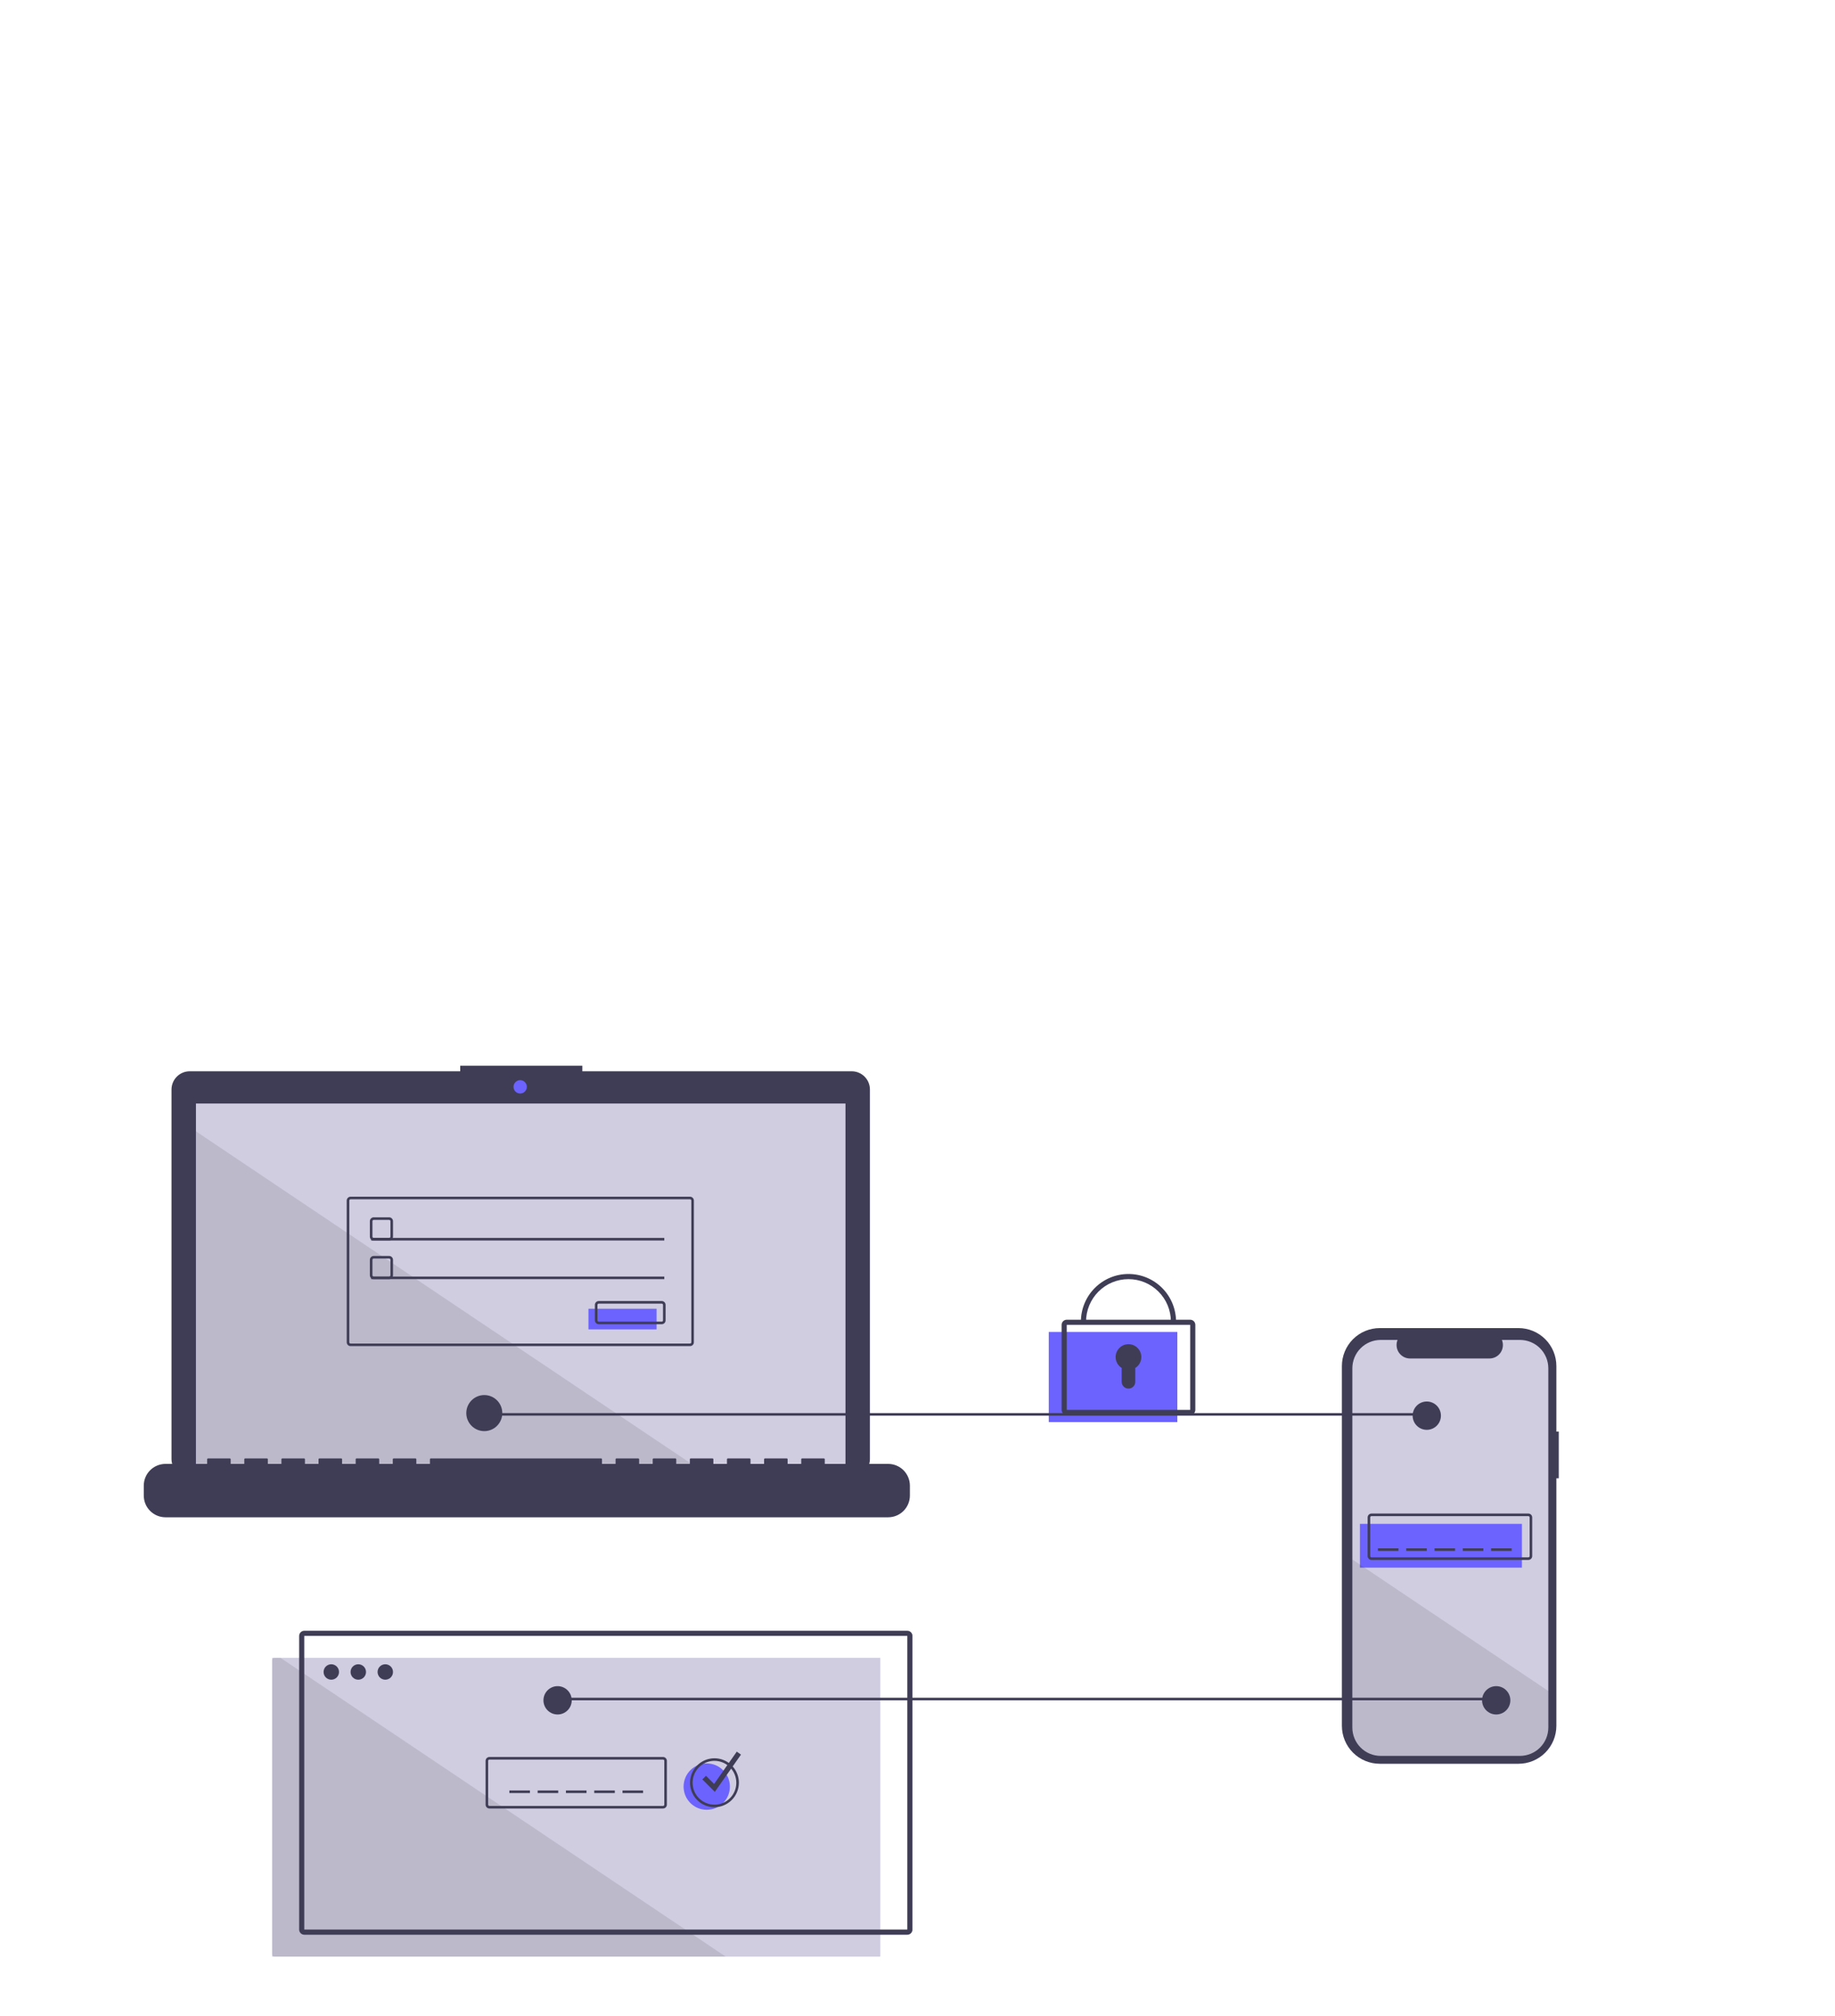 <svg width="651" height="715" viewBox="0 0 651 715" fill="none" xmlns="http://www.w3.org/2000/svg">
<g clip-path="url(#clip0)">
<path d="M553 507.784H552.152V484.524C552.152 482.756 551.805 481.006 551.129 479.372C550.453 477.739 549.463 476.255 548.215 475.005C546.967 473.755 545.485 472.763 543.854 472.087C542.223 471.41 540.475 471.062 538.71 471.062H489.504C487.739 471.062 485.991 471.41 484.36 472.087C482.729 472.763 481.247 473.755 479.999 475.005C478.75 476.255 477.76 477.739 477.085 479.372C476.409 481.006 476.062 482.756 476.062 484.524V612.132C476.062 613.9 476.409 615.65 477.085 617.284C477.76 618.917 478.75 620.401 479.999 621.651C481.247 622.901 482.729 623.893 484.36 624.57C485.991 625.246 487.739 625.594 489.504 625.594H538.71C540.475 625.594 542.223 625.246 543.854 624.57C545.485 623.893 546.967 622.901 548.215 621.651C549.463 620.401 550.453 618.917 551.129 617.284C551.805 615.65 552.152 613.9 552.152 612.132V524.342H553V507.784Z" fill="#3F3D56"/>
<path d="M549.292 485.315V612.737C549.292 615.404 548.234 617.961 546.351 619.847C544.468 621.733 541.914 622.792 539.252 622.792H489.809C488.491 622.792 487.186 622.532 485.968 622.027C484.75 621.521 483.644 620.78 482.712 619.847C481.78 618.913 481.041 617.804 480.537 616.585C480.032 615.365 479.773 614.057 479.774 612.737V485.315C479.774 482.65 480.831 480.093 482.713 478.208C484.595 476.324 487.147 475.265 489.809 475.265H495.807C495.513 475.99 495.401 476.776 495.481 477.555C495.562 478.334 495.832 479.081 496.268 479.73C496.704 480.38 497.293 480.912 497.982 481.281C498.672 481.649 499.441 481.842 500.223 481.843H528.413C529.196 481.845 529.967 481.653 530.658 481.285C531.349 480.917 531.938 480.385 532.375 479.734C532.811 479.084 533.081 478.336 533.16 477.556C533.24 476.777 533.126 475.99 532.829 475.265H539.252C541.914 475.265 544.467 476.323 546.35 478.208C548.232 480.093 549.291 482.649 549.292 485.315Z" fill="#D0CDE1"/>
<path d="M539.931 540.501H482.456V556.034H539.931V540.501Z" fill="#6C63FF"/>
<path d="M542.212 553.293H486.561C486.198 553.293 485.851 553.148 485.594 552.891C485.337 552.634 485.193 552.286 485.193 551.922V538.217C485.193 537.854 485.337 537.505 485.594 537.249C485.851 536.992 486.198 536.847 486.561 536.847H542.212C542.575 536.847 542.923 536.992 543.179 537.249C543.436 537.505 543.58 537.854 543.581 538.217V551.922C543.58 552.286 543.436 552.634 543.179 552.891C542.923 553.148 542.575 553.293 542.212 553.293ZM486.561 537.76C486.44 537.76 486.324 537.809 486.239 537.894C486.153 537.98 486.105 538.096 486.105 538.217V551.922C486.105 552.044 486.153 552.16 486.239 552.245C486.324 552.331 486.44 552.379 486.561 552.379H542.212C542.333 552.379 542.449 552.331 542.535 552.245C542.62 552.16 542.668 552.044 542.668 551.922V538.217C542.668 538.096 542.62 537.98 542.535 537.894C542.449 537.809 542.333 537.76 542.212 537.76H486.561Z" fill="#3F3D56"/>
<path d="M496.14 549.181H488.842V550.095H496.14V549.181Z" fill="#3F3D56"/>
<path d="M506.176 549.181H498.877V550.095H506.176V549.181Z" fill="#3F3D56"/>
<path d="M516.211 549.181H508.913V550.095H516.211V549.181Z" fill="#3F3D56"/>
<path d="M526.247 549.181H518.948V550.095H526.247V549.181Z" fill="#3F3D56"/>
<path d="M536.282 549.181H528.984V550.095H536.282V549.181Z" fill="#3F3D56"/>
<path opacity="0.1" d="M549.292 599.781V612.737C549.292 615.404 548.234 617.961 546.351 619.847C544.468 621.733 541.914 622.792 539.252 622.792H489.809C488.491 622.792 487.186 622.532 485.968 622.026C484.75 621.521 483.644 620.78 482.712 619.847C481.78 618.913 481.041 617.804 480.537 616.585C480.032 615.365 479.773 614.057 479.774 612.737V553.138L549.292 599.781Z" fill="black"/>
<path d="M312.31 588.013H96.548V694H312.31V588.013Z" fill="#D0CDE1"/>
<path opacity="0.1" d="M257.457 694H97.46C97.218 693.999 96.987 693.903 96.816 693.731C96.645 693.56 96.549 693.328 96.548 693.086V588.926C96.549 588.684 96.645 588.452 96.816 588.281C96.987 588.11 97.218 588.013 97.46 588.013H99.485L257.457 694Z" fill="black"/>
<path d="M530.808 602.175H196.446V603.088H530.808V602.175Z" fill="#3F3D56"/>
<path d="M302.156 379.973H206.596V378H163.266V379.973H67.312C66.463 379.973 65.622 380.14 64.838 380.465C64.054 380.791 63.341 381.267 62.741 381.869C62.141 382.47 61.665 383.183 61.34 383.969C61.015 384.754 60.848 385.596 60.848 386.446V517.494C60.848 519.211 61.529 520.857 62.741 522.071C63.953 523.285 65.597 523.967 67.312 523.967H302.156C303.871 523.967 305.515 523.285 306.727 522.071C307.939 520.857 308.62 519.211 308.62 517.494V386.446C308.62 385.596 308.453 384.754 308.128 383.969C307.803 383.183 307.327 382.47 306.727 381.869C306.127 381.267 305.414 380.791 304.63 380.465C303.846 380.14 303.005 379.973 302.156 379.973Z" fill="#3F3D56"/>
<path d="M299.952 391.411H69.516V521.602H299.952V391.411Z" fill="#D0CDE1"/>
<path d="M184.537 387.863C185.842 387.863 186.901 386.803 186.901 385.496C186.901 384.188 185.842 383.129 184.537 383.129C183.232 383.129 182.174 384.188 182.174 385.496C182.174 386.803 183.232 387.863 184.537 387.863Z" fill="#6C63FF"/>
<path d="M138.058 439.996H132.584C132.221 439.996 131.873 439.851 131.617 439.594C131.36 439.338 131.216 438.989 131.216 438.626V433.144C131.216 432.78 131.36 432.432 131.617 432.175C131.873 431.918 132.221 431.774 132.584 431.773H138.058C138.421 431.774 138.769 431.918 139.025 432.175C139.282 432.432 139.426 432.78 139.426 433.144V438.626C139.426 438.989 139.282 439.338 139.025 439.594C138.769 439.851 138.421 439.996 138.058 439.996ZM132.584 432.687C132.463 432.687 132.347 432.735 132.262 432.821C132.176 432.906 132.128 433.023 132.128 433.144V438.626C132.128 438.747 132.176 438.863 132.262 438.949C132.347 439.034 132.463 439.082 132.584 439.083H138.058C138.179 439.082 138.295 439.034 138.38 438.949C138.466 438.863 138.514 438.747 138.514 438.626V433.144C138.514 433.023 138.466 432.906 138.38 432.821C138.295 432.735 138.179 432.687 138.058 432.687H132.584Z" fill="#3F3D56"/>
<path d="M235.675 439.083H131.672V439.996H235.675V439.083Z" fill="#3F3D56"/>
<path d="M232.938 464.209H208.762V471.518H232.938V464.209Z" fill="#6C63FF"/>
<path d="M234.763 469.691H212.411C212.049 469.691 211.701 469.546 211.444 469.289C211.188 469.032 211.043 468.684 211.043 468.321V462.839C211.043 462.475 211.188 462.127 211.444 461.87C211.701 461.613 212.049 461.468 212.411 461.468H234.763C235.126 461.468 235.474 461.613 235.73 461.87C235.987 462.127 236.131 462.475 236.132 462.839V468.321C236.131 468.684 235.987 469.032 235.73 469.289C235.474 469.546 235.126 469.691 234.763 469.691ZM212.411 462.382C212.29 462.382 212.175 462.43 212.089 462.516C212.004 462.601 211.955 462.717 211.955 462.839V468.321C211.955 468.442 212.004 468.558 212.089 468.643C212.175 468.729 212.29 468.777 212.411 468.777H234.763C234.884 468.777 235 468.729 235.085 468.643C235.171 468.558 235.219 468.442 235.219 468.321V462.839C235.219 462.717 235.171 462.601 235.085 462.516C235 462.43 234.884 462.382 234.763 462.382H212.411Z" fill="#3F3D56"/>
<path d="M417.682 472.432H372.066V504.411H417.682V472.432Z" fill="#6C63FF"/>
<path d="M422.243 501.899H378.452C377.968 501.898 377.505 501.705 377.163 501.363C376.82 501.02 376.628 500.556 376.628 500.071V469.92C376.628 469.435 376.82 468.971 377.163 468.628C377.505 468.285 377.968 468.093 378.452 468.092H422.243C422.727 468.093 423.191 468.285 423.533 468.628C423.875 468.971 424.067 469.435 424.068 469.92V500.071C424.067 500.556 423.875 501.02 423.533 501.363C423.191 501.705 422.727 501.898 422.243 501.899ZM378.452 469.92V500.071H422.244L422.243 469.92H378.452Z" fill="#3F3D56"/>
<path d="M417.225 468.777H415.401C415.401 464.779 413.815 460.944 410.992 458.117C408.169 455.29 404.34 453.702 400.348 453.702C396.355 453.702 392.527 455.29 389.704 458.117C386.881 460.944 385.295 464.779 385.295 468.777H383.47C383.47 464.294 385.248 459.995 388.413 456.825C391.579 453.655 395.871 451.874 400.348 451.874C404.824 451.874 409.117 453.655 412.282 456.825C415.447 459.995 417.225 464.294 417.225 468.777Z" fill="#3F3D56"/>
<path d="M404.909 481.341C404.91 480.545 404.704 479.763 404.31 479.072C403.917 478.381 403.35 477.805 402.666 477.401C401.981 476.996 401.204 476.778 400.41 476.767C399.615 476.756 398.832 476.954 398.137 477.339C397.442 477.725 396.86 478.285 396.448 478.965C396.036 479.645 395.808 480.421 395.787 481.217C395.767 482.012 395.954 482.799 396.33 483.499C396.706 484.2 397.259 484.79 397.933 485.211V490.115C397.933 490.432 397.995 490.747 398.117 491.04C398.238 491.334 398.416 491.6 398.64 491.825C398.864 492.049 399.131 492.228 399.424 492.349C399.717 492.471 400.031 492.533 400.348 492.533C400.988 492.533 401.602 492.278 402.055 491.825C402.508 491.371 402.763 490.756 402.763 490.115V485.211C403.419 484.802 403.961 484.231 404.336 483.554C404.712 482.877 404.909 482.115 404.909 481.341Z" fill="#3F3D56"/>
<path d="M188.007 635.067H180.709V635.981H188.007V635.067Z" fill="#3F3D56"/>
<path d="M198.042 635.067H190.744V635.981H198.042V635.067Z" fill="#3F3D56"/>
<path d="M208.078 635.067H200.779V635.981H208.078V635.067Z" fill="#3F3D56"/>
<path d="M218.113 635.067H210.815V635.981H218.113V635.067Z" fill="#3F3D56"/>
<path d="M228.149 635.067H220.85V635.981H228.149V635.067Z" fill="#3F3D56"/>
<path d="M321.889 686.234H107.952C107.468 686.233 107.004 686.041 106.662 685.698C106.32 685.356 106.128 684.891 106.127 684.407V580.247C106.128 579.762 106.32 579.298 106.662 578.955C107.004 578.613 107.468 578.42 107.952 578.419H321.889C322.372 578.42 322.836 578.613 323.178 578.955C323.52 579.298 323.713 579.762 323.713 580.247V684.407C323.713 684.891 323.52 685.356 323.178 685.698C322.836 686.041 322.372 686.233 321.889 686.234ZM107.952 580.247V684.407H321.89L321.889 580.247H107.952Z" fill="#3F3D56"/>
<path d="M117.531 595.779C119.043 595.779 120.268 594.552 120.268 593.038C120.268 591.524 119.043 590.297 117.531 590.297C116.019 590.297 114.794 591.524 114.794 593.038C114.794 594.552 116.019 595.779 117.531 595.779Z" fill="#3F3D56"/>
<path d="M127.11 595.779C128.622 595.779 129.847 594.552 129.847 593.038C129.847 591.524 128.622 590.297 127.11 590.297C125.599 590.297 124.373 591.524 124.373 593.038C124.373 594.552 125.599 595.779 127.11 595.779Z" fill="#3F3D56"/>
<path d="M136.689 595.779C138.201 595.779 139.426 594.552 139.426 593.038C139.426 591.524 138.201 590.297 136.689 590.297C135.178 590.297 133.953 591.524 133.953 593.038C133.953 594.552 135.178 595.779 136.689 595.779Z" fill="#3F3D56"/>
<path d="M235.219 641.463H173.638C173.275 641.463 172.927 641.318 172.671 641.061C172.414 640.804 172.27 640.456 172.27 640.093V624.56C172.27 624.197 172.414 623.848 172.671 623.591C172.927 623.334 173.275 623.19 173.638 623.189H235.219C235.582 623.19 235.93 623.334 236.186 623.591C236.443 623.848 236.587 624.197 236.588 624.56V640.093C236.587 640.456 236.443 640.804 236.186 641.061C235.93 641.318 235.582 641.463 235.219 641.463ZM173.638 624.103C173.517 624.103 173.401 624.151 173.316 624.237C173.23 624.323 173.182 624.439 173.182 624.56V640.093C173.182 640.214 173.23 640.33 173.316 640.415C173.401 640.501 173.517 640.549 173.638 640.549H235.219C235.34 640.549 235.456 640.501 235.542 640.415C235.627 640.33 235.675 640.214 235.675 640.093V624.56C235.675 624.439 235.627 624.323 235.542 624.237C235.456 624.151 235.34 624.103 235.219 624.103H173.638Z" fill="#3F3D56"/>
<path d="M250.729 641.92C255.263 641.92 258.939 638.238 258.939 633.697C258.939 629.155 255.263 625.474 250.729 625.474C246.194 625.474 242.518 629.155 242.518 633.697C242.518 638.238 246.194 641.92 250.729 641.92Z" fill="#6C63FF"/>
<path d="M253.465 641.006C251.751 641.006 250.076 640.497 248.65 639.544C247.225 638.59 246.114 637.234 245.458 635.648C244.802 634.062 244.631 632.317 244.965 630.633C245.299 628.949 246.125 627.403 247.337 626.189C248.549 624.975 250.093 624.148 251.775 623.813C253.456 623.478 255.198 623.65 256.782 624.307C258.366 624.964 259.719 626.077 260.672 627.504C261.624 628.932 262.132 630.61 262.132 632.326C262.13 634.628 261.216 636.834 259.591 638.461C257.966 640.088 255.763 641.004 253.465 641.006ZM253.465 624.56C251.932 624.56 250.432 625.016 249.157 625.869C247.882 626.722 246.888 627.935 246.301 629.354C245.714 630.774 245.561 632.335 245.86 633.842C246.159 635.348 246.898 636.732 247.982 637.818C249.067 638.904 250.448 639.644 251.953 639.944C253.457 640.243 255.016 640.089 256.433 639.502C257.85 638.914 259.061 637.918 259.913 636.641C260.765 635.364 261.22 633.862 261.22 632.326C261.218 630.267 260.4 628.293 258.946 626.837C257.492 625.381 255.521 624.562 253.465 624.56Z" fill="#3F3D56"/>
<path d="M253.587 635.568L249.171 631.145L250.461 629.853L253.344 632.74L261.386 621.293L262.879 622.345L253.587 635.568Z" fill="#3F3D56"/>
<path opacity="0.1" d="M248.863 521.602H69.516V401.275L248.863 521.602Z" fill="black"/>
<path d="M315.09 519.233H292.601V517.61C292.601 517.568 292.593 517.526 292.577 517.487C292.56 517.448 292.537 517.413 292.507 517.383C292.477 517.353 292.442 517.329 292.403 517.313C292.364 517.297 292.322 517.289 292.28 517.289H284.569C284.527 517.289 284.485 517.297 284.446 517.313C284.407 517.329 284.372 517.353 284.342 517.383C284.312 517.413 284.288 517.448 284.272 517.487C284.256 517.526 284.248 517.568 284.248 517.61V519.233H279.429V517.61C279.429 517.568 279.42 517.526 279.404 517.487C279.388 517.448 279.364 517.413 279.335 517.383C279.305 517.353 279.269 517.329 279.23 517.313C279.191 517.297 279.15 517.289 279.107 517.289H271.397C271.354 517.289 271.313 517.297 271.274 517.313C271.235 517.329 271.199 517.353 271.17 517.383C271.14 517.413 271.116 517.448 271.1 517.487C271.084 517.526 271.075 517.568 271.075 517.61V519.233H266.256V517.61C266.256 517.568 266.248 517.526 266.232 517.487C266.216 517.448 266.192 517.413 266.162 517.383C266.132 517.353 266.097 517.329 266.058 517.313C266.019 517.297 265.977 517.289 265.935 517.289H258.224C258.182 517.289 258.14 517.297 258.101 517.313C258.062 517.329 258.027 517.353 257.997 517.383C257.967 517.413 257.944 517.448 257.927 517.487C257.911 517.526 257.903 517.568 257.903 517.61V519.233H253.084V517.61C253.084 517.568 253.076 517.526 253.059 517.487C253.043 517.448 253.02 517.413 252.99 517.383C252.96 517.353 252.924 517.329 252.886 517.313C252.847 517.297 252.805 517.289 252.763 517.289H245.052C245.01 517.289 244.968 517.297 244.929 517.313C244.89 517.329 244.855 517.353 244.825 517.383C244.795 517.413 244.771 517.448 244.755 517.487C244.739 517.526 244.731 517.568 244.731 517.61V519.233H239.911V517.61C239.911 517.568 239.903 517.526 239.887 517.487C239.871 517.448 239.847 517.413 239.817 517.383C239.788 517.353 239.752 517.329 239.713 517.313C239.674 517.297 239.632 517.289 239.59 517.289H231.88C231.837 517.289 231.796 517.297 231.757 517.313C231.718 517.329 231.682 517.353 231.652 517.383C231.622 517.413 231.599 517.448 231.583 517.487C231.567 517.526 231.558 517.568 231.558 517.61V519.233H226.739V517.61C226.739 517.568 226.731 517.526 226.715 517.487C226.698 517.448 226.675 517.413 226.645 517.383C226.615 517.353 226.58 517.329 226.541 517.313C226.502 517.297 226.46 517.289 226.418 517.289H218.707C218.665 517.289 218.623 517.297 218.584 517.313C218.545 517.329 218.51 517.353 218.48 517.383C218.45 517.413 218.426 517.448 218.41 517.487C218.394 517.526 218.386 517.568 218.386 517.61V519.233H213.567V517.61C213.567 517.568 213.558 517.526 213.542 517.487C213.526 517.448 213.502 517.413 213.473 517.383C213.443 517.353 213.407 517.329 213.368 517.313C213.329 517.297 213.288 517.289 213.245 517.289H152.845C152.803 517.289 152.761 517.297 152.722 517.313C152.683 517.329 152.648 517.353 152.618 517.383C152.588 517.413 152.564 517.448 152.548 517.487C152.532 517.526 152.524 517.568 152.524 517.61V519.233H147.705V517.61C147.705 517.568 147.696 517.526 147.68 517.487C147.664 517.448 147.64 517.413 147.611 517.383C147.581 517.353 147.545 517.329 147.506 517.313C147.467 517.297 147.426 517.289 147.383 517.289H139.673C139.631 517.289 139.589 517.297 139.55 517.313C139.511 517.329 139.475 517.353 139.446 517.383C139.416 517.413 139.392 517.448 139.376 517.487C139.36 517.526 139.351 517.568 139.351 517.61V519.233H134.532V517.61C134.532 517.568 134.524 517.526 134.508 517.487C134.492 517.448 134.468 517.413 134.438 517.383C134.408 517.353 134.373 517.329 134.334 517.313C134.295 517.297 134.253 517.289 134.211 517.289H126.5C126.458 517.289 126.416 517.297 126.377 517.313C126.338 517.329 126.303 517.353 126.273 517.383C126.243 517.413 126.22 517.448 126.203 517.487C126.187 517.526 126.179 517.568 126.179 517.61V519.233H121.36V517.61C121.36 517.568 121.352 517.526 121.335 517.487C121.319 517.448 121.296 517.413 121.266 517.383C121.236 517.353 121.201 517.329 121.162 517.313C121.123 517.297 121.081 517.289 121.039 517.289H113.328C113.286 517.289 113.244 517.297 113.205 517.313C113.166 517.329 113.131 517.353 113.101 517.383C113.071 517.413 113.047 517.448 113.031 517.487C113.015 517.526 113.007 517.568 113.007 517.61V519.233H108.187V517.61C108.187 517.568 108.179 517.526 108.163 517.487C108.147 517.448 108.123 517.413 108.093 517.383C108.064 517.353 108.028 517.329 107.989 517.313C107.95 517.297 107.908 517.289 107.866 517.289H100.156C100.113 517.289 100.072 517.297 100.033 517.313C99.994 517.329 99.958 517.353 99.928 517.383C99.898 517.413 99.875 517.448 99.859 517.487C99.843 517.526 99.834 517.568 99.834 517.61V519.233H95.015V517.61C95.015 517.568 95.007 517.526 94.991 517.487C94.975 517.448 94.951 517.413 94.921 517.383C94.891 517.353 94.856 517.329 94.817 517.313C94.778 517.297 94.736 517.289 94.694 517.289H86.983C86.941 517.289 86.899 517.297 86.86 517.313C86.821 517.329 86.786 517.353 86.756 517.383C86.726 517.413 86.703 517.448 86.686 517.487C86.67 517.526 86.662 517.568 86.662 517.61V519.233H81.843V517.61C81.843 517.568 81.834 517.526 81.818 517.487C81.802 517.448 81.778 517.413 81.749 517.383C81.719 517.353 81.683 517.329 81.644 517.313C81.605 517.297 81.564 517.289 81.521 517.289H73.811C73.769 517.289 73.727 517.297 73.688 517.313C73.649 517.329 73.613 517.353 73.584 517.383C73.554 517.413 73.53 517.448 73.514 517.487C73.498 517.526 73.49 517.568 73.49 517.61V519.233H58.711C57.698 519.233 56.695 519.433 55.76 519.821C54.824 520.209 53.974 520.778 53.258 521.495C52.542 522.212 51.974 523.063 51.587 524C51.199 524.937 51 525.941 51 526.955V530.447C51 532.495 51.812 534.459 53.258 535.908C54.704 537.356 56.666 538.169 58.711 538.169H315.09C316.103 538.169 317.106 537.97 318.041 537.582C318.977 537.194 319.827 536.625 320.543 535.908C321.259 535.191 321.827 534.339 322.214 533.402C322.602 532.465 322.801 531.461 322.801 530.447V526.955C322.801 525.941 322.602 524.937 322.214 524C321.827 523.063 321.259 522.212 320.543 521.495C319.827 520.778 318.977 520.209 318.041 519.821C317.106 519.433 316.103 519.233 315.09 519.233Z" fill="#3F3D56"/>
<path d="M244.798 477.457H124.373C124.01 477.457 123.663 477.312 123.406 477.056C123.15 476.799 123.005 476.45 123.005 476.087V425.834C123.005 425.471 123.15 425.123 123.406 424.866C123.663 424.609 124.01 424.464 124.373 424.464H244.798C245.161 424.464 245.509 424.609 245.766 424.866C246.022 425.123 246.167 425.471 246.167 425.834V476.087C246.167 476.45 246.022 476.799 245.766 477.056C245.509 477.312 245.161 477.457 244.798 477.457ZM124.373 425.378C124.252 425.378 124.136 425.426 124.051 425.512C123.965 425.597 123.917 425.713 123.917 425.834V476.087C123.917 476.208 123.965 476.324 124.051 476.41C124.136 476.495 124.252 476.544 124.373 476.544H244.798C244.919 476.544 245.035 476.495 245.121 476.41C245.206 476.324 245.254 476.208 245.255 476.087V425.834C245.254 425.713 245.206 425.597 245.121 425.512C245.035 425.426 244.919 425.378 244.798 425.378H124.373Z" fill="#3F3D56"/>
<path d="M138.058 453.702H132.584C132.221 453.701 131.873 453.557 131.617 453.3C131.36 453.043 131.216 452.695 131.216 452.331V446.849C131.216 446.486 131.36 446.137 131.617 445.88C131.873 445.623 132.221 445.479 132.584 445.479H138.058C138.421 445.479 138.769 445.623 139.025 445.88C139.282 446.137 139.426 446.486 139.426 446.849V452.331C139.426 452.695 139.282 453.043 139.025 453.3C138.769 453.557 138.421 453.701 138.058 453.702ZM132.584 446.392C132.463 446.392 132.347 446.441 132.262 446.526C132.176 446.612 132.128 446.728 132.128 446.849V452.331C132.128 452.452 132.176 452.568 132.262 452.654C132.347 452.74 132.463 452.788 132.584 452.788H138.058C138.179 452.788 138.295 452.74 138.38 452.654C138.466 452.568 138.514 452.452 138.514 452.331V446.849C138.514 446.728 138.466 446.612 138.38 446.526C138.295 446.441 138.179 446.392 138.058 446.392H132.584Z" fill="#3F3D56"/>
<path d="M235.675 452.788H131.672V453.702H235.675V452.788Z" fill="#3F3D56"/>
<path d="M506.176 501.213H171.814V502.127H506.176V501.213Z" fill="#3F3D56"/>
<path d="M171.814 507.609C175.341 507.609 178.2 504.745 178.2 501.213C178.2 497.681 175.341 494.817 171.814 494.817C168.287 494.817 165.427 497.681 165.427 501.213C165.427 504.745 168.287 507.609 171.814 507.609Z" fill="#3F3D56"/>
<path d="M506.176 507.152C508.947 507.152 511.194 504.902 511.194 502.127C511.194 499.351 508.947 497.102 506.176 497.102C503.405 497.102 501.158 499.351 501.158 502.127C501.158 504.902 503.405 507.152 506.176 507.152Z" fill="#3F3D56"/>
<path d="M530.808 608.114C533.58 608.114 535.826 605.864 535.826 603.089C535.826 600.313 533.58 598.063 530.808 598.063C528.037 598.063 525.791 600.313 525.791 603.089C525.791 605.864 528.037 608.114 530.808 608.114Z" fill="#3F3D56"/>
<path d="M197.814 608.114C200.586 608.114 202.832 605.864 202.832 603.089C202.832 600.313 200.586 598.063 197.814 598.063C195.043 598.063 192.797 600.313 192.797 603.089C192.797 605.864 195.043 608.114 197.814 608.114Z" fill="#3F3D56"/>
</g>
<defs>
<clipPath id="clip0">
<rect width="502" height="316" fill="white" transform="translate(51 378)"/>
</clipPath>
</defs>
</svg>
